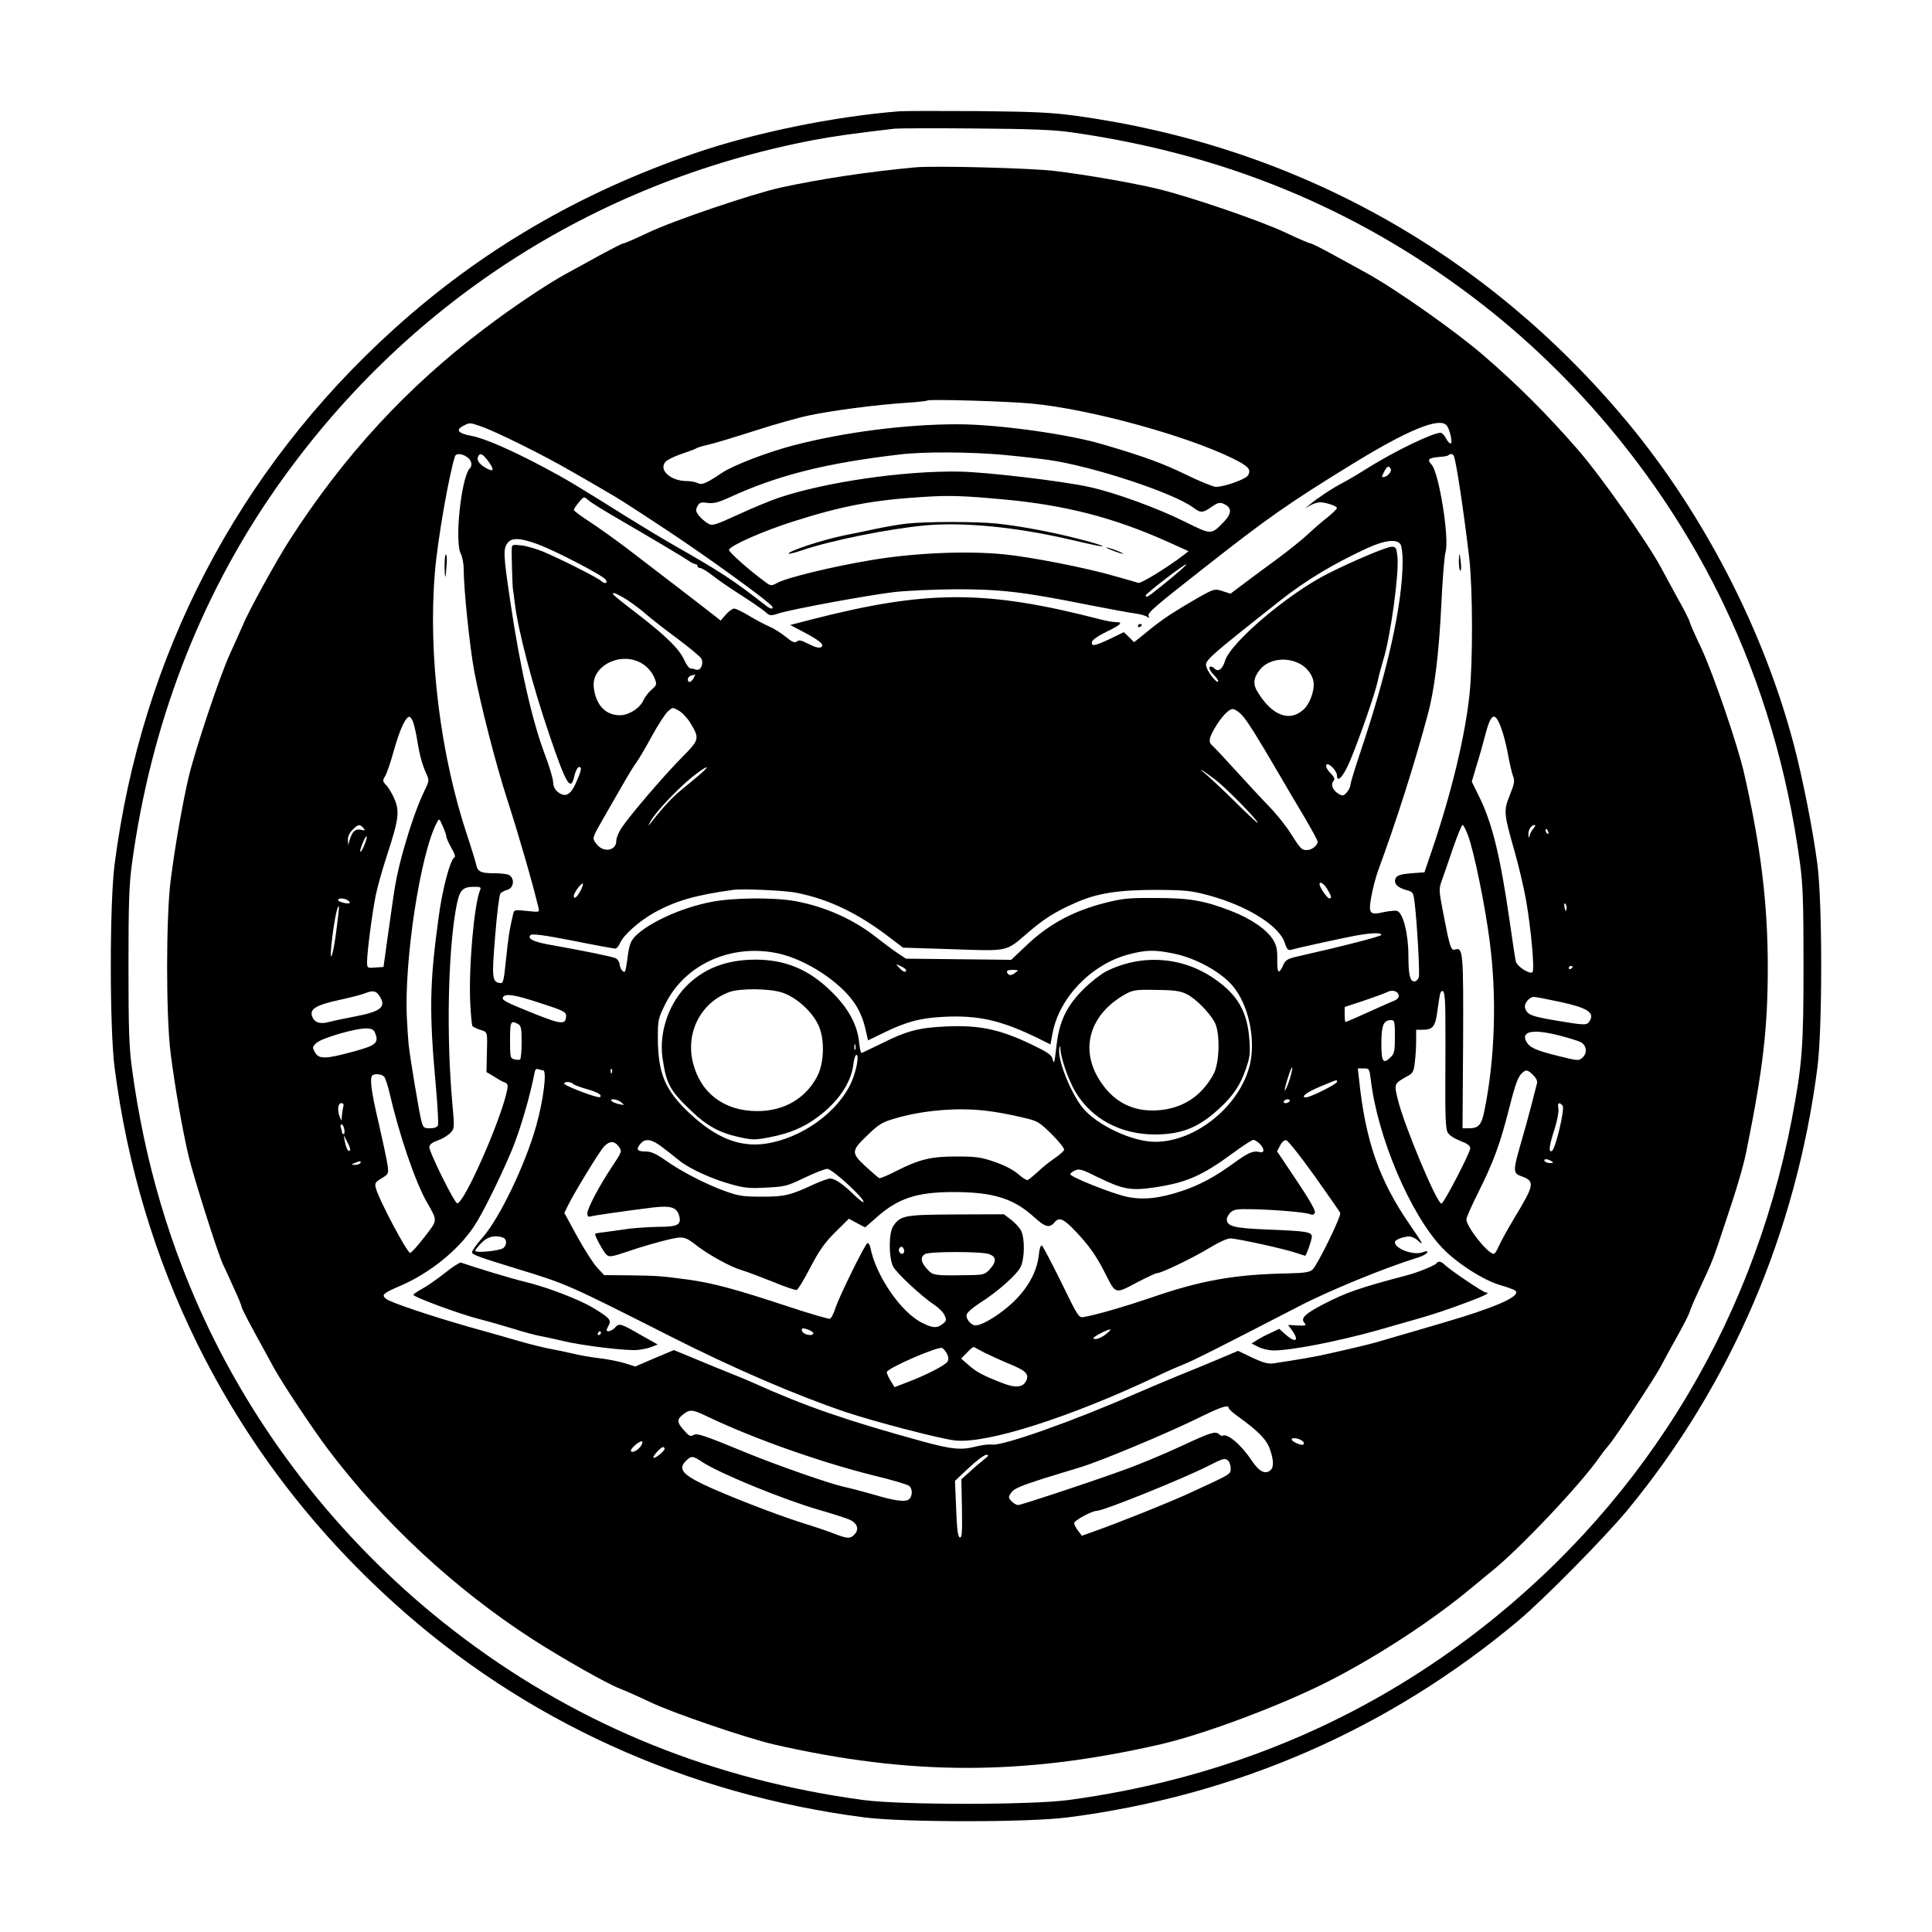<?xml version="1.0" standalone="no"?>
<!DOCTYPE svg PUBLIC "-//W3C//DTD SVG 20010904//EN"
 "http://www.w3.org/TR/2001/REC-SVG-20010904/DTD/svg10.dtd">
<svg version="1.0" xmlns="http://www.w3.org/2000/svg"
 width="1000pt" height="1000pt" viewBox="0 0 1000 1000"
 preserveAspectRatio="xMidYMid meet">

<g transform="translate(0,1000) scale(0.1,-0.1)"
fill="#000000" stroke="none">
<path d="M4655 9424 c-339 -27 -751 -111 -1064 -219 -594 -204 -1106 -504
-1555 -911 -805 -729 -1304 -1687 -1443 -2769 -26 -203 -26 -847 0 -1050 65
-505 208 -984 428 -1430 249 -504 588 -953 1015 -1339 672 -610 1516 -994
2439 -1113 203 -26 847 -26 1050 0 873 112 1661 456 2330 1015 136 114 448
431 568 575 536 650 874 1438 984 2292 26 203 26 847 0 1050 -22 171 -76 446
-122 620 -156 593 -468 1197 -864 1673 -732 879 -1724 1429 -2855 1583 -124
17 -215 21 -506 24 -195 1 -377 1 -405 -1z m885 -108 c789 -111 1471 -391
2081 -852 546 -412 1001 -969 1297 -1584 202 -421 334 -867 399 -1350 15 -111
18 -204 18 -530 0 -424 -7 -510 -61 -795 -210 -1091 -801 -2035 -1689 -2696
-600 -446 -1286 -722 -2055 -826 -197 -26 -863 -26 -1060 0 -773 104 -1461
382 -2065 834 -563 421 -1021 976 -1323 1603 -202 421 -334 867 -399 1350 -15
111 -18 204 -18 530 0 326 3 419 18 530 97 714 348 1372 740 1935 665 955
1641 1589 2782 1809 110 21 227 37 425 60 19 2 206 3 415 1 285 -2 409 -7 495
-19z"/>
<path d="M4740 9134 c-240 -22 -488 -59 -700 -105 -147 -33 -553 -170 -685
-233 -65 -31 -123 -56 -129 -56 -6 0 -60 -28 -121 -61 -60 -33 -139 -77 -175
-96 -99 -54 -281 -176 -420 -282 -404 -305 -730 -659 -1012 -1098 -72 -112
-214 -371 -243 -443 -13 -30 -42 -95 -65 -145 -50 -108 -178 -489 -213 -635
-31 -131 -72 -363 -94 -540 -24 -190 -24 -700 0 -890 22 -175 61 -397 93 -533
25 -106 147 -492 177 -559 9 -18 34 -73 56 -122 23 -49 41 -93 41 -99 0 -6 30
-65 66 -131 37 -67 81 -148 99 -181 39 -74 198 -313 278 -420 289 -385 662
-731 1067 -992 153 -98 384 -229 448 -253 26 -10 96 -41 155 -69 118 -57 500
-187 642 -220 707 -162 1292 -162 2000 0 226 52 624 201 870 326 254 129 543
318 746 488 33 28 79 65 102 84 142 114 463 453 556 589 14 20 34 46 44 57 32
34 238 347 272 410 17 33 57 106 89 163 32 57 59 111 61 120 2 9 24 62 50 117
71 152 70 150 130 331 66 195 98 306 114 384 87 430 111 639 111 955 0 326
-36 623 -122 1000 -32 144 -162 523 -223 652 -31 65 -58 126 -60 136 -2 10
-31 67 -64 125 -32 59 -70 128 -84 155 -69 128 -308 469 -427 606 -155 179
-310 335 -492 492 -145 125 -450 340 -600 423 -35 19 -112 62 -173 95 -60 33
-115 61 -121 61 -6 0 -65 25 -130 56 -131 62 -500 188 -664 227 -130 31 -365
72 -530 92 -119 15 -617 28 -720 19z m600 -1223 c298 -28 792 -163 1037 -282
85 -42 100 -58 83 -89 -11 -20 -122 -60 -167 -60 -13 0 -84 29 -156 64 -119
58 -215 93 -422 154 -181 55 -551 106 -760 106 -267 0 -586 -41 -847 -109
-135 -35 -315 -104 -372 -143 -82 -55 -104 -64 -125 -52 -11 5 -36 10 -56 10
-84 0 -148 58 -110 100 9 10 47 29 84 41 36 12 71 25 76 29 6 4 33 12 60 18
28 6 134 38 237 71 102 33 229 69 282 80 114 25 359 57 506 66 58 4 107 9 110
12 7 8 419 -4 540 -16z m-2853 -117 c75 -25 325 -149 468 -232 72 -41 155 -89
185 -107 56 -32 107 -64 310 -198 208 -137 541 -378 548 -398 6 -14 -12 -11
-33 6 -172 134 -230 172 -475 312 -58 33 -161 95 -230 138 -278 174 -333 207
-437 262 -176 94 -314 154 -383 167 -70 13 -84 31 -40 53 32 16 30 16 87 -3z
m5001 4 c16 -20 31 -87 22 -93 -5 -3 -16 8 -25 25 -8 16 -21 30 -28 30 -41 0
-236 -94 -372 -179 -49 -31 -110 -67 -135 -80 -51 -26 -132 -80 -170 -112
l-25 -21 27 16 c15 9 38 16 51 16 30 0 87 -19 87 -30 0 -4 -21 -25 -47 -46
-27 -21 -73 -61 -103 -89 -30 -28 -100 -84 -155 -125 -55 -40 -133 -98 -173
-128 l-73 -55 -40 13 c-46 15 -42 17 -203 -78 -86 -52 -127 -80 -232 -167
l-24 -19 -26 26 -27 26 -70 -34 c-81 -38 -100 -42 -95 -16 2 10 32 31 75 52
77 37 89 50 47 50 -14 0 -53 7 -86 16 -586 151 -891 151 -1490 -3 l-108 -28
63 -33 c88 -46 116 -69 98 -81 -10 -7 -30 -2 -64 15 -38 20 -52 23 -62 14 -11
-9 -24 -4 -57 23 -24 20 -64 45 -88 55 -25 11 -72 36 -105 56 -33 20 -67 36
-75 36 -9 0 -28 -14 -43 -31 l-27 -31 -33 26 c-40 32 -298 230 -455 350 -64
48 -152 111 -194 138 -43 28 -78 54 -78 59 0 4 12 22 26 39 26 31 27 31 48 12
11 -10 66 -45 121 -77 223 -130 371 -218 397 -236 15 -11 32 -19 38 -19 5 0
10 -4 10 -10 0 -5 6 -10 14 -10 8 0 36 -17 63 -38 26 -21 93 -67 148 -102 55
-35 111 -74 125 -86 24 -22 27 -23 70 -9 69 22 461 94 595 110 66 8 212 14
325 15 230 0 343 -13 679 -80 108 -21 219 -42 246 -45 28 -4 56 -12 63 -18 9
-7 11 -6 7 5 -6 16 30 47 289 250 324 255 435 333 759 532 295 182 458 248
495 204z m-2287 -153 c85 -8 188 -20 229 -26 225 -32 644 -170 746 -246 39
-29 49 -29 96 4 32 22 42 24 62 15 43 -19 43 -49 0 -94 -66 -67 -62 -67 -198
0 -144 72 -364 152 -496 181 -139 31 -537 78 -675 80 -286 5 -692 -54 -933
-135 -42 -14 -137 -53 -210 -87 -130 -59 -135 -60 -160 -45 -15 9 -35 27 -46
41 -15 20 -16 28 -6 47 10 19 18 22 52 17 32 -4 56 2 117 30 247 113 494 176
881 221 121 15 375 13 541 -3z m-2783 -11 c23 -16 29 -43 13 -59 -44 -49 -79
-378 -46 -441 8 -16 15 -51 15 -79 0 -102 31 -402 55 -531 32 -169 110 -476
171 -664 63 -195 133 -440 161 -558 6 -24 5 -24 -60 -17 -64 7 -66 6 -71 -16
-19 -80 -26 -127 -37 -237 -12 -113 -14 -123 -32 -120 -40 6 -42 27 -24 244 9
113 21 212 27 219 6 7 22 16 35 19 39 10 40 69 2 80 -12 3 -42 6 -67 6 -71 0
-88 8 -95 44 -4 17 -24 83 -45 146 -141 422 -205 939 -169 1367 13 165 74 511
104 601 6 17 36 15 63 -4z m106 -17 c35 -46 34 -62 -2 -43 -37 19 -56 42 -48
61 9 23 23 18 50 -18z m5000 25 c12 -20 51 -279 81 -532 18 -162 19 -536 1
-706 -24 -222 -95 -515 -199 -819 l-34 -100 -68 -5 c-50 -4 -71 -10 -79 -22
-16 -26 3 -51 50 -64 38 -10 39 -12 46 -65 13 -106 27 -364 22 -386 -4 -13
-14 -23 -24 -23 -22 0 -30 37 -30 130 0 115 -27 223 -58 235 -8 3 -40 0 -69
-6 -74 -17 -81 -9 -65 81 7 39 22 96 33 128 94 255 189 551 260 817 34 126 57
315 69 560 6 132 16 257 22 277 21 71 -34 412 -72 453 -25 27 -17 35 41 40 22
1 43 5 46 9 9 8 21 8 27 -2z m-330 -90 c-6 -9 -19 -19 -28 -20 -16 -4 -16 -2
-1 28 13 24 20 29 28 21 8 -8 9 -16 1 -29z m-1989 -138 c310 -29 562 -94 834
-216 l113 -51 -23 -18 c-86 -66 -223 -150 -237 -146 -9 3 -64 19 -122 35 -147
43 -433 99 -575 113 -194 19 -466 7 -685 -30 -199 -33 -435 -90 -487 -118 -32
-17 -33 -17 -65 7 -80 58 -188 155 -185 164 6 22 176 97 327 145 256 82 418
113 680 129 136 9 210 6 425 -14z m-2424 -230 c93 -34 341 -163 355 -185 11
-18 -5 -23 -23 -7 -21 19 -210 114 -302 153 -35 14 -85 29 -112 32 -43 5 -49
4 -50 -13 -2 -29 3 -197 6 -214 2 -9 6 -43 10 -75 16 -136 92 -426 179 -680
89 -262 111 -296 130 -207 6 24 16 42 24 42 15 0 11 -20 -19 -87 -26 -57 -53
-71 -88 -45 -18 13 -27 29 -28 54 -1 19 -20 83 -42 141 -67 176 -131 460 -181
802 -34 231 -36 262 -14 293 21 30 64 29 155 -4z m4469 -3 c5 -11 10 -48 10
-83 0 -225 -78 -575 -221 -998 -27 -80 -49 -153 -49 -162 0 -9 -8 -26 -18 -38
-16 -19 -22 -21 -40 -11 -32 17 -46 49 -31 67 10 12 7 20 -16 44 -34 35 -24
62 11 29 13 -12 24 -31 24 -41 0 -44 33 -8 67 72 50 119 132 355 144 415 6 28
19 77 29 110 37 117 83 452 73 535 -5 45 -8 50 -30 50 -26 0 -203 -75 -328
-138 -208 -105 -505 -357 -534 -452 -13 -43 -35 -60 -54 -41 -6 6 -15 11 -19
11 -16 0 -8 -21 18 -47 14 -14 22 -28 19 -31 -8 -9 -53 48 -61 77 -9 32 2 42
383 343 133 105 275 190 448 270 93 43 158 50 175 19z m-1136 -129 c-54 -48
-165 -137 -175 -140 -5 -2 -9 1 -9 6 0 9 198 162 210 161 3 0 -9 -12 -26 -27z
m-2871 -155 c29 -19 75 -53 102 -77 28 -24 100 -81 162 -126 61 -46 117 -92
123 -103 14 -27 -4 -65 -27 -57 -8 3 -21 6 -28 6 -8 0 -23 20 -34 45 -24 54
-89 119 -236 233 -135 104 -143 112 -127 112 7 0 36 -15 65 -33z m60 -321 c39
-16 72 -51 87 -91 10 -27 9 -32 -18 -55 -16 -14 -33 -37 -40 -51 -16 -41 -73
-79 -118 -81 -78 -3 -131 52 -141 147 -10 102 122 177 230 131z m3434 -17 c37
-23 63 -65 63 -101 0 -45 -23 -102 -51 -129 -75 -70 -169 -32 -244 97 -21 37
-15 71 19 111 47 55 143 65 213 22z m-3147 -69 c-12 -23 -30 -27 -30 -6 0 8 8
17 18 19 9 3 18 5 20 6 1 0 -2 -8 -8 -19z m-18 -230 c50 -83 50 -87 -44 -182
-91 -92 -267 -297 -310 -362 -16 -23 -28 -53 -28 -68 0 -53 -68 -63 -103 -16
-23 30 -23 29 33 127 17 29 58 101 92 160 33 58 70 120 83 136 12 17 48 77 79
135 32 58 69 115 83 128 25 22 25 22 56 4 18 -10 44 -38 59 -62z m2856 39 c28
-30 80 -113 197 -314 32 -55 89 -152 127 -215 37 -63 68 -120 68 -126 0 -20
-30 -44 -55 -44 -28 0 -32 4 -87 90 -22 36 -73 99 -113 140 -40 41 -117 125
-172 185 -55 61 -107 116 -116 124 -23 19 -21 37 9 90 35 60 73 101 95 101 10
0 31 -14 47 -31z m-4290 -36 c6 -16 16 -59 22 -98 13 -79 26 -125 48 -173 14
-31 13 -36 -11 -85 -34 -71 -70 -171 -106 -297 -36 -129 -45 -175 -71 -365
-12 -82 -24 -172 -28 -200 l-7 -50 -43 -3 c-42 -3 -42 -3 -42 32 0 48 27 255
45 343 8 40 35 136 60 212 59 180 64 223 36 287 -12 27 -31 59 -42 70 -19 20
-19 24 -6 46 8 12 30 75 47 138 30 106 60 170 79 170 5 0 13 -12 19 -27z
m5631 -28 c12 -31 28 -93 36 -138 8 -45 20 -96 26 -113 10 -26 8 -39 -16 -99
-33 -82 -32 -94 24 -290 22 -77 49 -192 60 -255 26 -150 45 -360 33 -372 -13
-13 -79 29 -86 55 -3 12 -17 103 -31 202 -51 355 -93 522 -165 664 l-32 65 25
85 c15 47 34 115 43 151 31 120 51 130 83 45z m-4140 -238 c-20 -17 -63 -54
-97 -81 -51 -41 -97 -90 -168 -181 -10 -13 -9 -9 3 14 25 46 135 163 213 227
71 57 107 73 49 21z m2662 -33 c55 -42 219 -209 219 -223 0 -4 -53 45 -117
109 -65 64 -134 128 -153 144 -19 15 -28 24 -20 20 8 -4 40 -27 71 -50z
m-3981 -293 c0 -8 12 -34 26 -59 18 -31 23 -47 15 -51 -22 -14 -62 -167 -81
-311 -47 -341 -49 -490 -14 -872 9 -102 14 -193 11 -202 -4 -10 -19 -16 -41
-16 -32 0 -36 3 -45 38 -10 36 -60 334 -66 397 -2 17 -6 77 -9 135 -15 298 70
853 155 1012 12 23 13 23 30 -17 10 -22 19 -46 19 -54z m-429 43 c11 -13 9
-14 -12 -9 -29 7 -46 -8 -59 -52 l-8 -28 -1 28 c-1 17 8 37 24 52 28 29 38 31
56 9z m5717 -37 c31 -82 89 -364 113 -552 37 -285 27 -605 -27 -870 -15 -77
-30 -95 -81 -95 l-33 0 3 443 c2 468 0 496 -42 482 -21 -6 -27 12 -62 195 -21
109 -22 119 -7 160 9 25 35 100 58 168 23 67 46 122 50 122 5 0 17 -24 28 -53z
m340 36 c-9 -10 -18 -27 -21 -38 -4 -16 -5 -15 -6 6 -1 25 15 49 33 49 5 0 2
-8 -6 -17z m76 -19 c3 -8 2 -12 -4 -9 -6 3 -10 10 -10 16 0 14 7 11 14 -7z
m-6129 -70 c-8 -20 -17 -35 -20 -32 -3 2 3 23 13 46 9 23 18 37 20 32 2 -4 -4
-25 -13 -46z m1121 -232 c-18 -35 -36 -50 -36 -29 0 16 40 70 47 63 2 -2 -3
-18 -11 -34z m3864 6 c22 -37 25 -48 10 -48 -10 0 -50 58 -50 73 0 18 22 4 40
-25z m-4385 -5 c-31 -73 -60 -402 -51 -585 3 -60 8 -113 11 -118 3 -5 21 -14
40 -20 40 -13 38 -6 35 -127 l-2 -92 39 -23 c21 -14 46 -28 56 -31 15 -6 17
-13 12 -39 -31 -154 -226 -595 -259 -586 -16 5 -147 270 -144 292 2 13 17 24
44 33 23 8 51 25 64 38 23 24 23 25 11 157 -30 335 -23 755 17 993 19 110 31
125 101 125 28 0 32 -3 26 -17z m1638 -14 c166 -33 318 -106 476 -227 l75 -57
255 -8 c294 -10 275 -15 392 86 84 72 139 107 245 154 113 50 222 67 419 67
152 -1 180 -4 270 -28 200 -54 366 -157 395 -246 11 -35 17 -40 34 -36 33 10
244 56 326 72 85 16 140 18 140 5 0 -7 -188 -56 -440 -113 -47 -11 -57 -18
-69 -45 -22 -50 -31 -40 -30 32 1 50 -4 72 -21 100 -33 54 -115 110 -218 150
-140 54 -215 67 -392 67 -136 1 -168 -2 -259 -25 -162 -41 -286 -107 -397
-210 l-90 -85 -273 3 -272 3 -42 28 c-23 15 -71 51 -107 79 -118 95 -270 163
-425 191 -116 20 -322 18 -437 -5 -156 -31 -323 -108 -392 -179 -22 -24 -29
-44 -37 -102 -5 -40 -11 -76 -14 -78 -9 -9 -26 14 -28 38 -1 12 -11 26 -22 31
-23 9 -176 40 -317 65 -103 17 -141 34 -122 54 8 8 65 1 219 -29 114 -23 213
-41 220 -41 7 0 18 14 25 30 17 40 98 112 176 156 110 61 212 91 409 118 48 7
271 -3 328 -15z m-2323 -39 c8 -5 12 -11 10 -14 -8 -7 -60 6 -60 15 0 12 31
11 50 -1z m6308 -46 c-3 -14 -5 -12 -10 9 -3 19 -2 25 4 19 6 -6 8 -18 6 -28z
m-6367 -111 c-16 -125 -36 -185 -26 -77 11 110 31 213 39 202 2 -2 -4 -58 -13
-125z m2292 -119 c140 -32 314 -145 389 -255 25 -36 44 -80 55 -125 l16 -69
76 37 c120 59 193 79 316 85 179 9 297 -18 486 -110 l66 -33 11 58 c34 183
199 355 390 407 94 25 138 26 239 5 113 -23 245 -96 305 -169 80 -96 118 -271
88 -403 -50 -214 -279 -402 -491 -402 -119 0 -303 87 -376 177 -63 80 -131
251 -120 307 4 17 5 16 6 -5 2 -47 41 -158 76 -218 84 -143 238 -225 420 -223
137 2 223 38 331 139 66 61 105 119 131 196 22 62 25 83 20 152 -10 147 -59
234 -180 318 -166 116 -379 131 -562 39 -27 -14 -80 -55 -118 -93 -86 -86
-124 -165 -138 -287 -5 -47 -11 -88 -13 -89 -2 -2 -6 6 -9 19 -5 18 -30 35
-104 70 -168 81 -274 103 -447 95 -138 -6 -204 -23 -331 -87 -56 -27 -103 -50
-106 -50 -4 0 -9 24 -12 53 -9 94 -57 181 -147 268 -115 112 -236 162 -391
162 -142 -1 -251 -40 -341 -122 -103 -94 -158 -249 -139 -386 20 -136 36 -167
150 -276 81 -77 144 -112 248 -135 70 -15 81 -15 159 0 101 20 174 50 246 104
106 78 174 178 185 273 3 27 10 49 16 49 15 0 0 -82 -26 -141 -70 -157 -260
-292 -446 -319 -134 -19 -257 31 -392 158 -127 119 -163 206 -164 388 0 96 2
103 38 176 103 209 346 317 590 262z m657 -86 c0 -14 -16 -9 -36 13 -19 21
-19 21 9 8 15 -7 27 -16 27 -21z m3450 18 c0 -3 -4 -8 -10 -11 -5 -3 -10 -1
-10 4 0 6 5 11 10 11 6 0 10 -2 10 -4z m-2885 -31 c-21 -17 -37 -15 -43 3 -2
8 8 12 30 12 31 -1 32 -1 13 -15z m-1208 -102 c76 -24 163 -104 193 -178 29
-72 25 -187 -9 -254 -60 -117 -173 -182 -311 -182 -171 0 -293 92 -333 249
-40 158 41 314 190 368 55 19 205 18 270 -3z m2098 -10 c46 -24 114 -93 142
-144 29 -53 26 -209 -5 -267 -62 -116 -162 -181 -291 -189 -123 -8 -221 40
-291 143 -111 160 -68 339 106 447 56 34 65 36 189 33 90 -1 117 -6 150 -23z
m1095 -9 c0 -8 -10 -18 -22 -23 -13 -5 -48 -20 -78 -34 -86 -39 -172 -77 -176
-77 -2 0 -4 17 -4 39 l0 39 98 32 c53 18 108 38 122 45 28 15 60 4 60 -21z
m-5276 1 c37 -57 9 -80 -125 -106 -57 -11 -121 -24 -141 -30 -44 -11 -73 0
-83 32 -12 37 22 57 140 83 61 13 121 29 135 35 40 16 57 13 74 -14z m5517
-87 c1 -62 1 -221 0 -353 -1 -180 2 -246 11 -265 9 -16 33 -32 66 -45 37 -14
52 -25 52 -39 0 -21 -137 -286 -149 -286 -24 0 -193 404 -226 539 -20 83 -20
82 52 122 26 14 31 24 36 70 4 30 7 80 7 112 l0 57 33 0 c55 0 67 17 78 105 6
43 12 82 15 87 17 27 24 -5 25 -104z m-4684 50 c115 -37 133 -46 133 -64 0
-49 -21 -48 -162 8 -157 63 -173 72 -164 87 13 20 59 13 193 -31z m5279 6
c135 -29 176 -54 155 -93 -16 -30 -17 -30 -185 -2 -122 21 -141 29 -152 63 -7
23 21 58 46 58 9 0 70 -12 136 -26z m-856 -179 c0 -72 -3 -88 -20 -105 -41
-41 -50 -28 -50 69 0 95 11 121 51 121 17 0 19 -8 19 -85z m-4539 65 c16 -9
19 -22 19 -95 0 -46 -4 -86 -8 -89 -5 -3 -18 -2 -30 1 -21 5 -22 11 -22 99 0
97 3 104 41 84z m-737 -53 c16 -46 -1 -59 -115 -90 -143 -39 -178 -40 -198 -5
-15 26 -15 29 6 49 26 26 210 79 263 76 28 -2 36 -7 44 -30z m6132 -8 c43 -11
90 -26 104 -32 32 -16 38 -57 11 -81 -19 -18 -24 -17 -128 9 -114 28 -146 43
-163 74 -29 55 38 66 176 30z m-3649 -71 c-3 -7 -5 -2 -5 12 0 14 2 19 5 13 2
-7 2 -19 0 -25z m2249 -153 c-10 -30 -21 -57 -25 -59 -4 -3 2 24 13 59 11 36
22 63 24 60 3 -2 -3 -29 -12 -60z m-3865 45 c21 0 2 -153 -35 -285 -56 -201
-189 -478 -277 -579 -33 -37 -58 -73 -56 -79 4 -12 33 -23 242 -87 249 -76
259 -81 785 -347 326 -165 646 -303 905 -391 156 -52 494 -140 570 -148 166
-17 597 121 1046 334 47 23 110 50 140 62 49 20 130 60 589 297 161 84 453
203 619 254 25 8 46 19 48 26 3 9 -3 9 -24 1 -47 -17 -143 18 -143 53 0 12 44
29 74 29 12 0 32 -9 44 -20 35 -33 27 -17 -42 83 -157 227 -228 431 -261 745
l-7 62 30 0 c29 0 30 -2 37 -57 35 -299 204 -696 369 -871 74 -78 211 -167
299 -193 39 -11 76 -25 81 -30 19 -17 -27 -48 -132 -87 -101 -37 -147 -51
-397 -124 -55 -16 -129 -37 -165 -48 -36 -11 -96 -26 -135 -35 -38 -9 -97 -22
-131 -30 -53 -13 -159 -32 -294 -52 -28 -3 -53 4 -109 30 l-73 35 -106 -45
c-59 -25 -150 -62 -202 -83 -52 -21 -153 -64 -225 -95 -315 -139 -691 -272
-741 -262 -14 2 -49 -2 -78 -9 -80 -21 -126 -17 -284 26 -396 109 -608 183
-872 302 -24 11 -76 33 -115 48 -38 15 -121 49 -183 75 l-114 47 -100 -42
-100 -43 -54 17 c-29 9 -89 21 -133 26 -43 5 -105 16 -137 24 -33 8 -86 19
-119 25 -33 6 -105 24 -160 40 -55 16 -167 48 -250 71 -207 59 -416 129 -438
148 -23 20 -15 28 76 67 152 66 296 182 379 305 42 61 135 249 197 396 42 101
94 278 117 397 3 21 9 27 20 23 9 -3 20 -6 25 -6z m356 -12 c-3 -8 -6 -5 -6 6
-1 11 2 17 5 13 3 -3 4 -12 1 -19z m4769 -13 c17 -17 23 -32 19 -44 -3 -11
-16 -61 -29 -113 -13 -51 -38 -141 -55 -199 -40 -138 -40 -152 3 -167 72 -26
70 -42 -38 -220 -35 -59 -71 -124 -79 -144 -9 -21 -20 -38 -25 -38 -31 0 -142
140 -142 179 0 9 27 70 60 136 80 160 114 252 160 433 36 142 49 175 75 194
16 12 25 9 51 -17z m-5947 -9 c6 -7 18 -44 27 -82 49 -214 133 -460 192 -564
58 -102 59 -92 -11 -183 -35 -45 -68 -82 -74 -82 -16 0 -165 281 -178 337 -6
24 -2 30 30 49 36 22 37 24 31 68 -3 24 -24 122 -46 218 -39 166 -47 232 -33
246 11 12 50 8 62 -7z m4931 -26 c0 -11 -138 -80 -160 -80 -32 0 5 28 76 57
92 38 84 36 84 23z m-3954 -10 c6 -6 39 -18 74 -28 35 -9 65 -23 68 -31 3 -10
-2 -12 -19 -8 -50 12 -169 60 -169 68 0 12 34 11 46 -1z m250 -96 c18 -15 18
-15 -11 -9 -37 8 -57 25 -29 25 11 0 29 -7 40 -16z m3459 6 c-3 -5 -13 -10
-21 -10 -8 0 -12 5 -9 10 3 6 13 10 21 10 8 0 12 -4 9 -10z m-4899 -32 c-3
-13 -6 -34 -7 -48 0 -23 -1 -23 -9 -5 -15 35 -12 75 6 75 12 0 15 -6 10 -22z
m6312 9 c13 -16 -38 -229 -56 -235 -18 -6 -14 25 14 113 15 47 23 91 20 108
-6 29 5 35 22 14z m-2971 -28 c43 -5 118 -19 167 -31 88 -20 91 -22 159 -88
38 -38 67 -74 65 -82 -3 -7 -24 -26 -49 -43 -24 -16 -63 -47 -87 -70 -24 -22
-48 -41 -53 -43 -5 -2 -28 12 -50 32 -26 22 -73 46 -123 63 -70 24 -97 27
-196 27 -132 0 -190 -14 -313 -76 -42 -22 -81 -38 -86 -36 -5 2 -36 29 -71 61
-76 71 -75 80 13 164 53 52 75 65 133 82 149 45 339 61 491 40z m-3335 -94 c3
-14 1 -25 -3 -25 -5 0 -9 4 -9 9 0 5 -3 16 -6 25 -3 9 -2 16 4 16 5 0 12 -11
14 -25z m30 -108 c-7 -14 -19 6 -27 43 l-6 35 18 -35 c11 -19 17 -39 15 -43z
m1615 16 c26 -20 66 -51 89 -70 52 -42 167 -95 269 -123 67 -19 96 -22 182
-17 97 5 108 8 197 51 52 25 106 46 118 46 25 0 188 -149 188 -171 0 -6 -22
10 -49 36 -58 57 -100 85 -124 85 -10 0 -47 -13 -82 -29 -125 -58 -153 -65
-270 -65 -96 0 -120 3 -190 28 -98 35 -229 102 -313 162 -49 34 -73 44 -103
44 -42 0 -49 12 -22 42 24 27 56 22 110 -19z m3093 17 c26 -26 26 -50 0 -43
-33 9 -61 -4 -135 -58 -96 -70 -176 -113 -266 -143 -117 -39 -200 -48 -284
-31 -74 15 -295 103 -295 117 0 5 11 14 25 20 22 10 37 5 117 -35 131 -64 171
-71 294 -53 166 25 246 60 409 180 49 36 95 66 102 66 7 0 22 -9 33 -20z m283
-165 c70 -99 131 -186 134 -193 7 -15 -118 -271 -144 -294 -14 -13 -42 -17
-123 -19 -280 -5 -455 -36 -722 -129 -130 -44 -271 -85 -339 -97 -25 -5 -30 3
-116 180 -50 101 -95 187 -100 190 -6 4 -13 -16 -16 -48 -9 -86 -56 -172 -135
-247 -66 -62 -157 -118 -192 -118 -25 0 -53 35 -46 57 3 11 34 37 68 59 91 57
192 147 211 187 21 44 22 148 2 187 -8 16 -32 42 -52 57 l-37 28 -245 -1
c-269 -1 -291 -5 -328 -61 -24 -36 -23 -164 0 -209 18 -34 148 -155 213 -198
23 -15 47 -39 53 -54 11 -23 10 -29 -9 -44 -30 -24 -52 -23 -109 6 -109 55
-238 244 -266 389 -3 15 -10 25 -16 22 -14 -9 -143 -271 -164 -333 -9 -29 -22
-55 -29 -58 -6 -2 -100 25 -209 61 -281 93 -396 124 -527 142 -142 19 -156 20
-309 22 l-124 1 -36 39 c-20 21 -66 93 -103 160 l-67 123 20 41 c36 72 161
276 185 302 29 31 54 31 77 0 17 -24 17 -25 -34 -102 -67 -100 -129 -218 -129
-244 0 -15 5 -19 18 -15 17 5 170 27 321 46 95 11 125 1 137 -45 11 -44 -9
-55 -105 -55 -47 -1 -117 -5 -156 -10 -38 -6 -94 -13 -122 -17 -29 -3 -53 -7
-53 -10 0 -13 44 -94 59 -107 15 -14 26 -12 121 20 58 20 142 44 187 55 91 22
96 21 163 -31 60 -46 173 -108 225 -123 28 -8 101 -36 164 -61 62 -26 119 -45
125 -43 7 3 39 56 71 118 46 88 74 127 129 182 l70 69 42 -23 42 -22 57 50
c112 100 209 133 400 133 206 0 312 -33 419 -131 57 -52 79 -57 106 -24 22 27
46 16 106 -47 71 -75 109 -128 157 -224 52 -103 49 -102 158 -44 52 27 100 50
107 50 24 0 194 83 274 132 44 27 90 48 105 48 36 0 285 -55 342 -75 24 -8 45
-15 46 -15 6 0 35 82 35 99 0 25 -28 29 -230 37 -172 7 -210 16 -210 53 0 10
9 26 20 36 18 16 35 18 118 16 122 -3 272 -16 294 -26 12 -5 20 -2 24 9 4 10
-30 69 -95 166 l-101 151 16 30 c9 19 22 29 32 27 9 -2 74 -84 145 -183z
m1227 75 c12 -8 11 -10 -7 -10 -12 0 -25 5 -28 10 -8 13 15 13 35 0z m-6165
-10 c-3 -5 -16 -10 -28 -9 -21 0 -21 1 -2 9 28 12 37 12 30 0z m739 -386 c20
-8 21 -38 1 -54 -17 -14 -145 -27 -145 -14 0 4 14 23 32 41 32 33 72 42 112
27z m2076 -70 c0 -16 -16 -19 -25 -4 -8 13 4 32 16 25 5 -4 9 -13 9 -21z m439
-15 c39 -14 40 -39 4 -79 -26 -27 -33 -29 -103 -30 -187 -3 -190 -3 -221 31
-33 35 -37 63 -11 78 23 14 291 14 331 0z m-909 -410 c0 -5 -6 -9 -14 -9 -25
0 -46 12 -46 26 0 10 6 11 30 3 17 -6 30 -15 30 -20z m1515 -4 c-26 -22 -65
-34 -65 -20 0 6 72 44 85 44 6 0 -3 -11 -20 -24z m-824 -101 c9 -18 10 -30 3
-42 -12 -19 -115 -72 -212 -108 l-62 -24 -20 33 c-11 17 -20 38 -20 45 0 19
261 133 286 125 6 -2 17 -15 25 -29z m194 5 c28 -14 87 -41 133 -60 85 -35
101 -53 82 -89 -17 -31 -54 -35 -118 -10 -104 40 -137 58 -177 93 l-40 35 30
31 c16 17 32 30 35 29 3 -2 28 -15 55 -29z m1265 -288 c0 -4 20 -22 44 -40
104 -74 151 -121 168 -169 21 -59 22 -96 4 -112 -28 -23 -59 -7 -97 50 -55 83
-129 145 -152 128 -2 -2 -11 3 -19 10 -18 15 -46 6 -183 -58 -112 -52 -235
-103 -329 -136 -175 -63 -511 -174 -526 -174 -9 0 -25 9 -35 20 -16 18 -17 21
-1 44 13 20 47 35 173 75 87 27 169 52 183 56 97 28 462 180 630 264 105 51
140 62 140 42z m-2690 -47 c229 -109 572 -231 848 -300 96 -23 180 -48 188
-55 18 -15 18 -53 -1 -69 -19 -16 -73 -9 -190 26 -49 14 -117 32 -150 39 -69
15 -353 114 -500 175 -231 95 -257 103 -276 92 -15 -9 -23 -5 -48 24 -38 42
-39 57 -5 83 36 28 47 27 134 -15z m3074 -125 c5 -5 7 -12 3 -15 -9 -10 -68
17 -61 28 6 9 43 2 58 -13z m-3424 -19 c-13 -24 -47 -43 -54 -31 -6 10 39 51
56 51 5 0 4 -9 -2 -20z m120 -19 c0 -12 -51 -53 -58 -46 -6 6 38 55 50 55 4 0
8 -4 8 -9z m1650 -58 c-19 -15 -53 -44 -74 -64 l-40 -36 3 -153 c2 -123 0
-151 -11 -148 -10 3 -15 42 -19 149 l-6 144 71 67 c39 37 80 67 91 68 16 0 13
-5 -15 -27z m-1451 -13 c94 -60 420 -193 600 -245 66 -19 135 -41 154 -49 43
-17 56 -50 31 -77 -22 -24 -36 -24 -99 0 -27 11 -108 39 -180 61 -143 46 -389
142 -503 196 -112 54 -133 83 -90 124 28 26 33 26 87 -10z m2719 8 c7 -7 12
-24 12 -39 0 -30 6 -27 -230 -135 -112 -50 -343 -143 -487 -194 l-53 -19 -20
26 c-11 14 -20 32 -20 40 0 13 92 63 117 63 35 0 451 168 578 233 78 40 86 42
103 25z"/>
<path d="M5890 6759 c0 -5 5 -7 10 -4 6 3 10 8 10 11 0 2 -4 4 -10 4 -5 0 -10
-5 -10 -11z"/>
<path d="M2301 7063 c2 -70 6 -63 11 20 2 26 0 47 -4 47 -5 0 -7 -30 -7 -67z"/>
<path d="M7551 7098 c0 -26 3 -49 7 -52 4 -2 6 12 4 32 -6 62 -10 69 -11 20z"/>
<path d="M4695 7290 c-39 -4 -113 -17 -165 -28 -52 -11 -122 -26 -155 -32
-112 -22 -304 -85 -292 -96 2 -2 30 5 63 16 151 52 452 113 647 131 198 17
465 -9 742 -73 72 -17 141 -32 155 -34 51 -9 -15 14 -116 39 -137 35 -301 65
-414 77 -108 11 -360 11 -465 0z"/>
<path d="M5745 7156 c17 -7 41 -16 55 -20 20 -5 19 -3 -5 8 -16 7 -41 16 -55
20 -20 5 -19 3 5 -8z"/>
<path d="M2300 3409 c-41 -32 -94 -69 -117 -81 -24 -13 -43 -26 -43 -30 0 -11
228 -96 335 -124 55 -14 141 -39 190 -54 50 -16 108 -31 130 -35 22 -4 74 -15
115 -25 101 -25 342 -54 393 -47 23 2 55 10 71 16 l30 12 -80 45 c-111 64
-119 67 -140 43 -16 -18 -44 -26 -44 -13 0 3 5 14 11 25 14 27 4 38 -82 90
-75 45 -239 107 -354 135 -54 12 -256 73 -330 99 -5 2 -44 -23 -85 -56z m810
-309 c0 -5 -5 -10 -11 -10 -5 0 -7 5 -4 10 3 6 8 10 11 10 2 0 4 -4 4 -10z"/>
<path d="M7435 3461 c-6 -10 -98 -48 -150 -61 -250 -66 -318 -90 -436 -151
-93 -48 -117 -72 -99 -94 14 -17 11 -18 -44 -15 l-39 2 22 -30 c39 -56 14 -65
-41 -14 l-27 24 -48 -23 c-26 -12 -59 -29 -71 -38 l-24 -15 34 -17 c18 -10 53
-18 78 -19 94 0 336 47 545 106 66 19 161 46 210 60 50 14 146 45 215 71 119
43 160 63 131 63 -13 0 -187 117 -215 145 -17 17 -32 19 -41 6z"/>
</g>
</svg>
